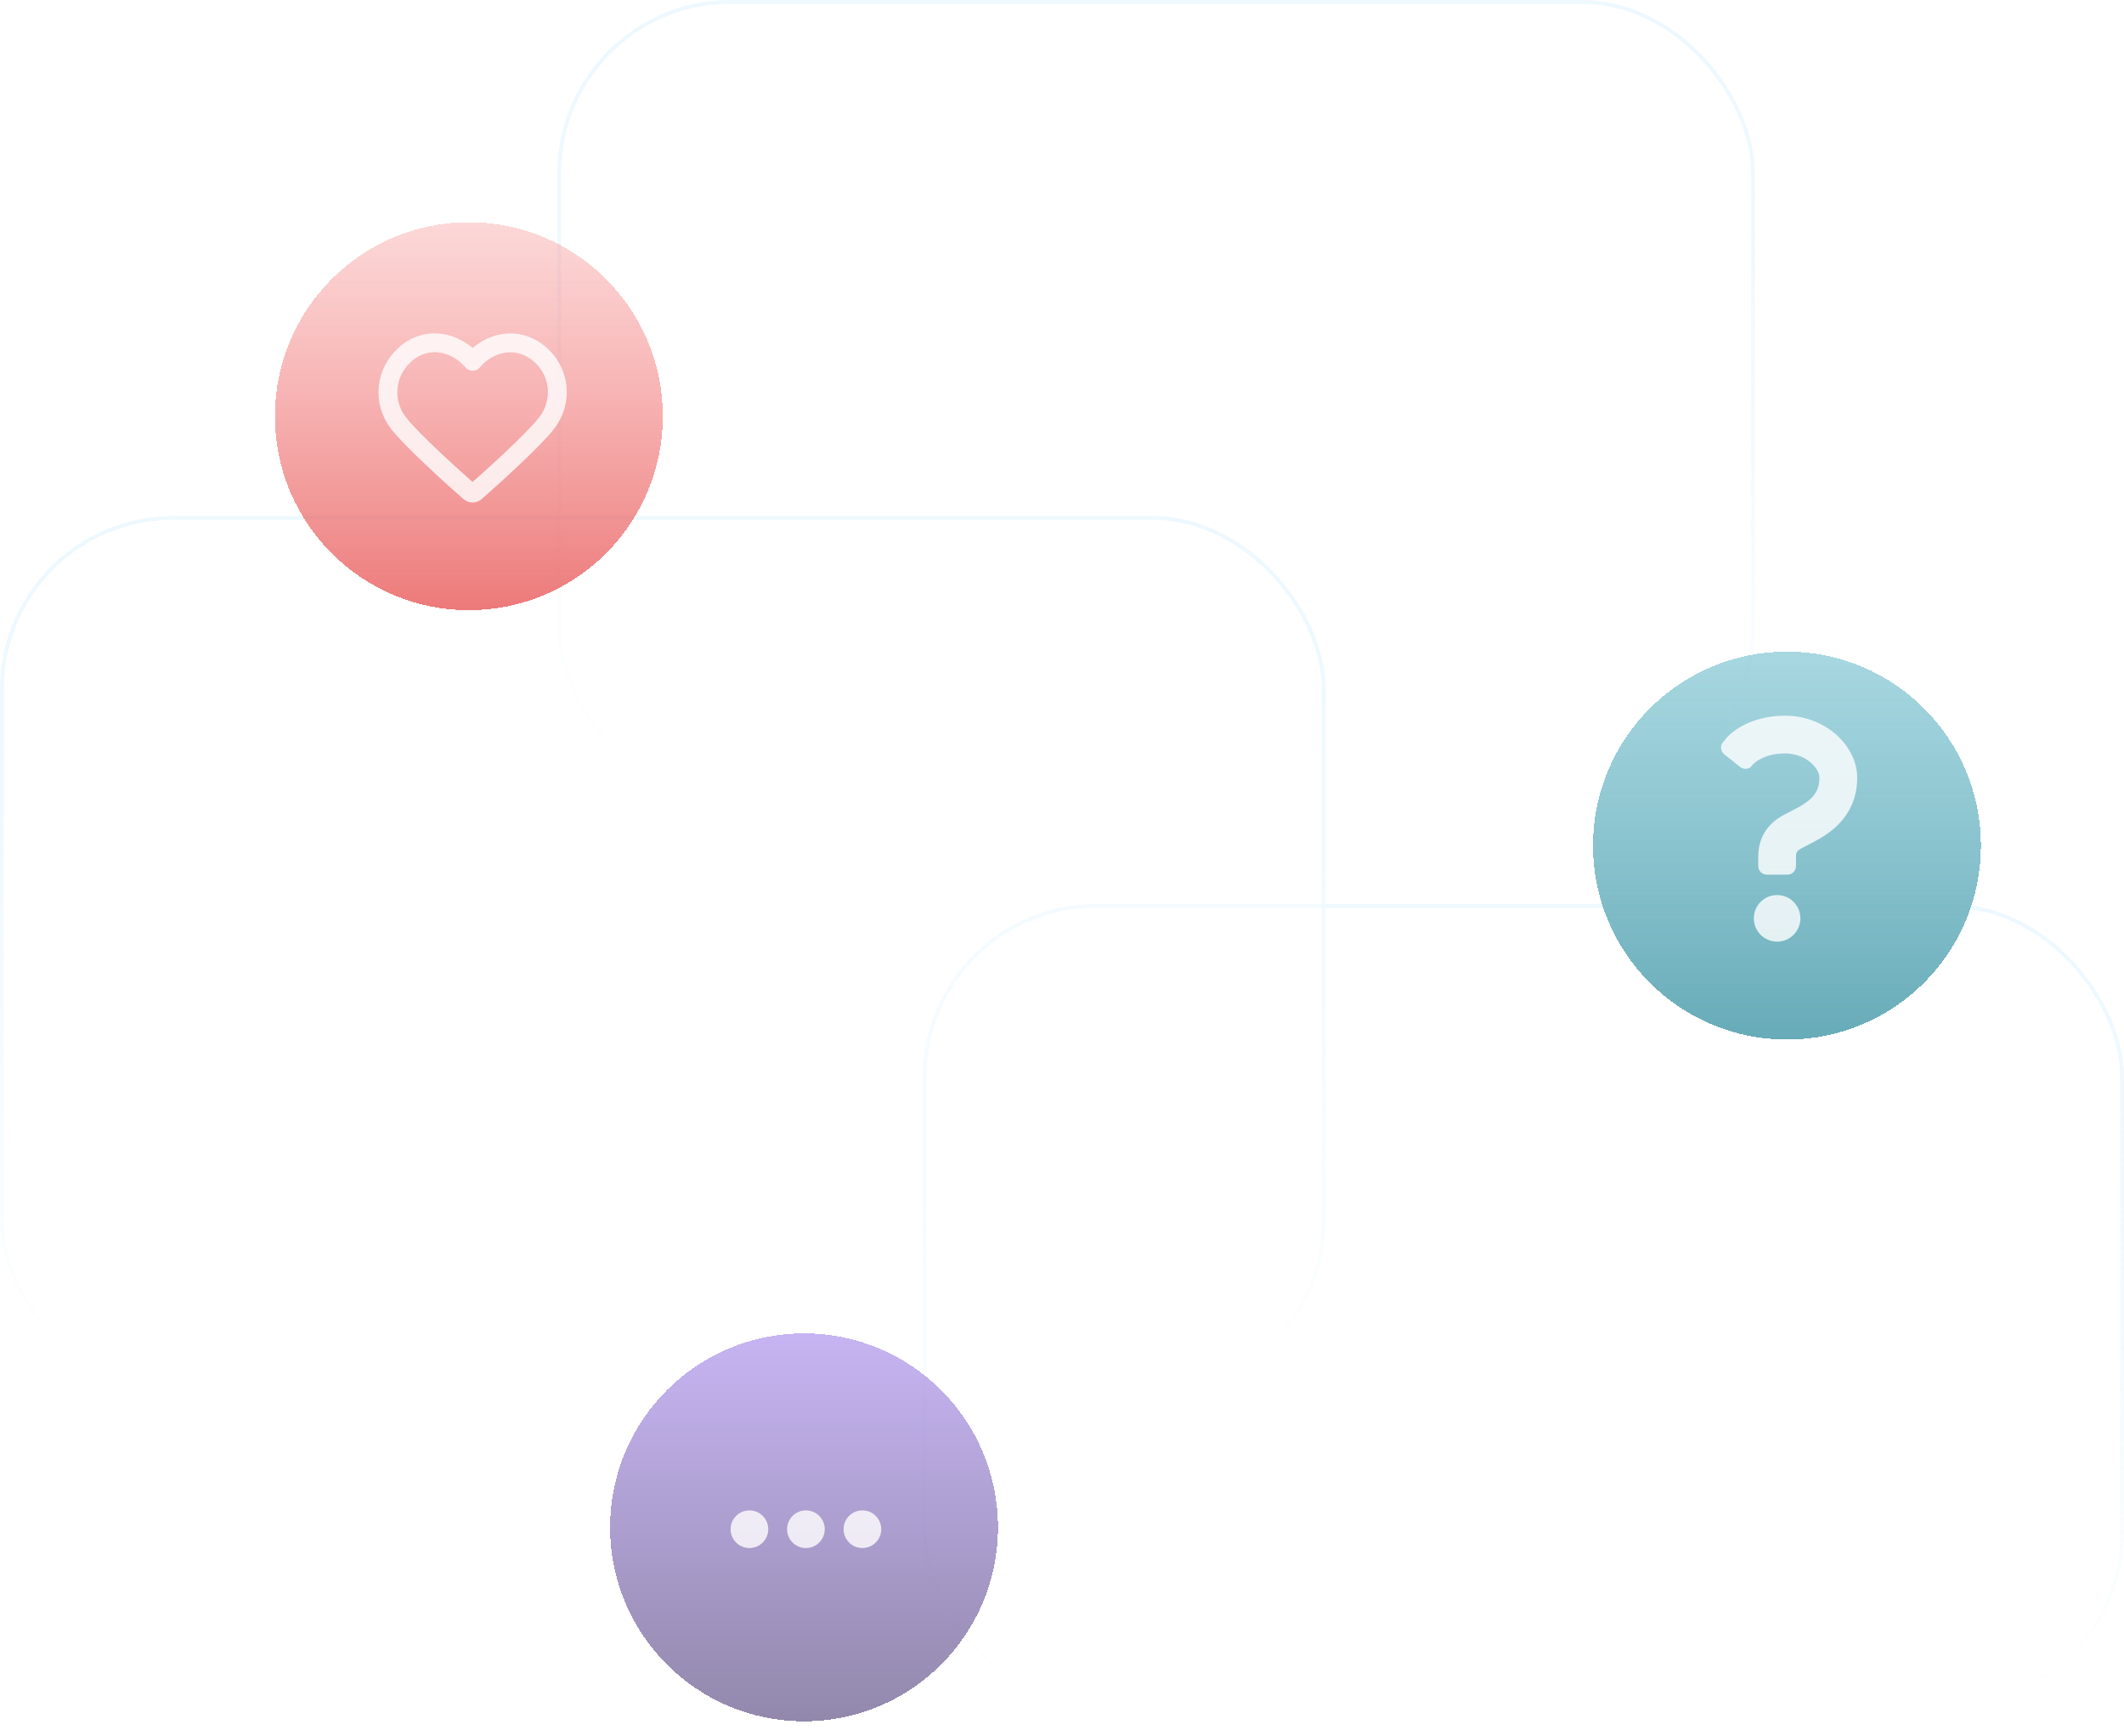
<svg width="564" height="461" viewBox="0 0 564 461" fill="none" xmlns="http://www.w3.org/2000/svg">
<g filter="url(#filter0_b_27_2)">
<rect x="148" width="318" height="213" rx="46" fill="white" fill-opacity="0.4"/>
<rect x="148.5" y="0.5" width="317" height="212" rx="45.5" stroke="url(#paint0_linear_27_2)"/>
</g>
<g filter="url(#filter1_b_27_2)">
<rect x="245" y="240" width="319" height="213" rx="46" fill="white" fill-opacity="0.4"/>
<rect x="245.5" y="240.5" width="318" height="212" rx="45.5" stroke="url(#paint1_linear_27_2)"/>
</g>
<g filter="url(#filter2_b_27_2)">
<rect y="137" width="352" height="233" rx="46" fill="white" fill-opacity="0.4"/>
<rect x="0.5" y="137.5" width="351" height="232" rx="45.5" stroke="url(#paint2_linear_27_2)"/>
</g>
<g filter="url(#filter3_bd_27_2)">
<circle cx="124.5" cy="106.5" r="51.5" fill="url(#paint3_linear_27_2)" fill-opacity="0.8" shape-rendering="crispEdges"/>
</g>
<g filter="url(#filter4_bd_27_2)">
<circle cx="474.5" cy="220.5" r="51.5" fill="url(#paint4_linear_27_2)" shape-rendering="crispEdges"/>
</g>
<g filter="url(#filter5_bd_27_2)">
<circle cx="213.5" cy="401.5" r="51.5" fill="url(#paint5_linear_27_2)" fill-opacity="0.7" shape-rendering="crispEdges"/>
</g>
<path d="M491.5 199.995C489.956 197.061 487.539 194.617 484.546 192.844C481.553 191.078 477.941 190 474.02 190C469.188 189.988 465.173 191.247 462.142 192.991C459.1 194.728 457.788 196.751 457.788 196.751C457.277 197.195 456.988 197.84 457 198.516C457.014 199.192 457.326 199.826 457.853 200.248L462.064 203.621C462.922 204.308 464.15 204.282 464.979 203.56C464.979 203.56 465.496 202.625 467.117 201.699C468.747 200.779 470.86 200.038 474.02 200.028C476.776 200.022 479.179 201.051 480.819 202.456C481.634 203.152 482.242 203.932 482.615 204.645C482.991 205.364 483.128 205.993 483.126 206.47C483.119 208.083 482.805 209.138 482.353 210.038C482.008 210.709 481.557 211.305 480.977 211.883C480.112 212.748 478.938 213.547 477.622 214.282C476.304 215.026 474.884 215.681 473.448 216.471C471.81 217.378 470.077 218.681 468.796 220.637C468.157 221.603 467.658 222.709 467.341 223.876C467.02 225.044 466.874 226.268 466.874 227.517C466.874 228.85 466.874 229.944 466.874 229.944C466.874 231.2 467.893 232.218 469.149 232.218H474.629C475.885 232.218 476.904 231.2 476.904 229.944C476.904 229.944 476.904 228.85 476.904 227.517C476.904 227.036 476.958 226.725 477.011 226.528C477.102 226.234 477.152 226.161 477.301 225.981C477.452 225.811 477.757 225.551 478.32 225.24C479.142 224.777 480.464 224.153 481.961 223.344C484.202 222.119 486.926 220.456 489.223 217.712C490.366 216.342 491.376 214.693 492.074 212.794C492.777 210.894 493.157 208.759 493.155 206.47C493.153 204.152 492.524 201.95 491.5 199.995Z" fill="white" fill-opacity="0.8"/>
<path d="M471.891 237.63C468.474 237.63 465.705 240.4 465.705 243.816C465.705 247.23 468.475 250 471.891 250C475.305 250 478.074 247.23 478.074 243.816C478.074 240.4 475.305 237.63 471.891 237.63Z" fill="white" fill-opacity="0.8"/>
<path fill-rule="evenodd" clip-rule="evenodd" d="M229 411C226.239 411 224 408.761 224 406C224 403.239 226.239 401 229 401C231.761 401 234 403.239 234 406C234 408.761 231.761 411 229 411ZM199 411C196.239 411 194 408.761 194 406C194 403.239 196.239 401 199 401C201.761 401 204 403.239 204 406C204 408.761 201.761 411 199 411ZM214 411C211.239 411 209 408.761 209 406C209 403.239 211.239 401 214 401C216.761 401 219 403.239 219 406C219 408.761 216.761 411 214 411Z" fill="white" fill-opacity="0.8"/>
<path fill-rule="evenodd" clip-rule="evenodd" d="M125.5 95.922C121.001 90.679 113.484 89.059 107.848 93.86C102.212 98.66 101.418 106.687 105.844 112.364C109.525 117.085 120.662 127.041 124.312 130.264C124.72 130.624 124.925 130.804 125.163 130.875C125.371 130.937 125.598 130.937 125.806 130.875C126.044 130.804 126.248 130.624 126.657 130.264C130.307 127.041 141.444 117.085 145.125 112.364C149.551 106.687 148.854 98.61 143.121 93.86C137.388 89.109 129.998 90.679 125.5 95.922Z" stroke="white" stroke-opacity="0.8" stroke-width="5" stroke-linecap="round" stroke-linejoin="round"/>
<defs>
<filter id="filter0_b_27_2" x="136" y="-12" width="342" height="237" filterUnits="userSpaceOnUse" color-interpolation-filters="sRGB">
<feFlood flood-opacity="0" result="BackgroundImageFix"/>
<feGaussianBlur in="BackgroundImageFix" stdDeviation="6"/>
<feComposite in2="SourceAlpha" operator="in" result="effect1_backgroundBlur_27_2"/>
<feBlend mode="normal" in="SourceGraphic" in2="effect1_backgroundBlur_27_2" result="shape"/>
</filter>
<filter id="filter1_b_27_2" x="233" y="228" width="343" height="237" filterUnits="userSpaceOnUse" color-interpolation-filters="sRGB">
<feFlood flood-opacity="0" result="BackgroundImageFix"/>
<feGaussianBlur in="BackgroundImageFix" stdDeviation="6"/>
<feComposite in2="SourceAlpha" operator="in" result="effect1_backgroundBlur_27_2"/>
<feBlend mode="normal" in="SourceGraphic" in2="effect1_backgroundBlur_27_2" result="shape"/>
</filter>
<filter id="filter2_b_27_2" x="-12" y="125" width="376" height="257" filterUnits="userSpaceOnUse" color-interpolation-filters="sRGB">
<feFlood flood-opacity="0" result="BackgroundImageFix"/>
<feGaussianBlur in="BackgroundImageFix" stdDeviation="6"/>
<feComposite in2="SourceAlpha" operator="in" result="effect1_backgroundBlur_27_2"/>
<feBlend mode="normal" in="SourceGraphic" in2="effect1_backgroundBlur_27_2" result="shape"/>
</filter>
<filter id="filter3_bd_27_2" x="69" y="51" width="111" height="115" filterUnits="userSpaceOnUse" color-interpolation-filters="sRGB">
<feFlood flood-opacity="0" result="BackgroundImageFix"/>
<feGaussianBlur in="BackgroundImageFix" stdDeviation="2"/>
<feComposite in2="SourceAlpha" operator="in" result="effect1_backgroundBlur_27_2"/>
<feColorMatrix in="SourceAlpha" type="matrix" values="0 0 0 0 0 0 0 0 0 0 0 0 0 0 0 0 0 0 127 0" result="hardAlpha"/>
<feOffset dy="4"/>
<feGaussianBlur stdDeviation="2"/>
<feComposite in2="hardAlpha" operator="out"/>
<feColorMatrix type="matrix" values="0 0 0 0 0 0 0 0 0 0 0 0 0 0 0 0 0 0 0.25 0"/>
<feBlend mode="normal" in2="effect1_backgroundBlur_27_2" result="effect2_dropShadow_27_2"/>
<feBlend mode="normal" in="SourceGraphic" in2="effect2_dropShadow_27_2" result="shape"/>
</filter>
<filter id="filter4_bd_27_2" x="419" y="165" width="111" height="115" filterUnits="userSpaceOnUse" color-interpolation-filters="sRGB">
<feFlood flood-opacity="0" result="BackgroundImageFix"/>
<feGaussianBlur in="BackgroundImageFix" stdDeviation="2"/>
<feComposite in2="SourceAlpha" operator="in" result="effect1_backgroundBlur_27_2"/>
<feColorMatrix in="SourceAlpha" type="matrix" values="0 0 0 0 0 0 0 0 0 0 0 0 0 0 0 0 0 0 127 0" result="hardAlpha"/>
<feOffset dy="4"/>
<feGaussianBlur stdDeviation="2"/>
<feComposite in2="hardAlpha" operator="out"/>
<feColorMatrix type="matrix" values="0 0 0 0 0 0 0 0 0 0 0 0 0 0 0 0 0 0 0.25 0"/>
<feBlend mode="normal" in2="effect1_backgroundBlur_27_2" result="effect2_dropShadow_27_2"/>
<feBlend mode="normal" in="SourceGraphic" in2="effect2_dropShadow_27_2" result="shape"/>
</filter>
<filter id="filter5_bd_27_2" x="150" y="338" width="127" height="127" filterUnits="userSpaceOnUse" color-interpolation-filters="sRGB">
<feFlood flood-opacity="0" result="BackgroundImageFix"/>
<feGaussianBlur in="BackgroundImageFix" stdDeviation="6"/>
<feComposite in2="SourceAlpha" operator="in" result="effect1_backgroundBlur_27_2"/>
<feColorMatrix in="SourceAlpha" type="matrix" values="0 0 0 0 0 0 0 0 0 0 0 0 0 0 0 0 0 0 127 0" result="hardAlpha"/>
<feOffset dy="4"/>
<feGaussianBlur stdDeviation="2"/>
<feComposite in2="hardAlpha" operator="out"/>
<feColorMatrix type="matrix" values="0 0 0 0 0 0 0 0 0 0 0 0 0 0 0 0 0 0 0.25 0"/>
<feBlend mode="normal" in2="effect1_backgroundBlur_27_2" result="effect2_dropShadow_27_2"/>
<feBlend mode="normal" in="SourceGraphic" in2="effect2_dropShadow_27_2" result="shape"/>
</filter>
<linearGradient id="paint0_linear_27_2" x1="307" y1="0" x2="307" y2="213" gradientUnits="userSpaceOnUse">
<stop stop-color="#DFF2FF" stop-opacity="0.56"/>
<stop offset="1" stop-color="white"/>
</linearGradient>
<linearGradient id="paint1_linear_27_2" x1="404.5" y1="240" x2="404.5" y2="453" gradientUnits="userSpaceOnUse">
<stop stop-color="#DFF2FF" stop-opacity="0.56"/>
<stop offset="1" stop-color="white"/>
</linearGradient>
<linearGradient id="paint2_linear_27_2" x1="176" y1="137" x2="176" y2="370" gradientUnits="userSpaceOnUse">
<stop stop-color="#DFF2FF" stop-opacity="0.56"/>
<stop offset="1" stop-color="white"/>
</linearGradient>
<linearGradient id="paint3_linear_27_2" x1="124.5" y1="55" x2="124.5" y2="158" gradientUnits="userSpaceOnUse">
<stop stop-color="#F68484" stop-opacity="0.4"/>
<stop offset="1" stop-color="#E85858"/>
</linearGradient>
<linearGradient id="paint4_linear_27_2" x1="474.5" y1="169" x2="474.5" y2="272" gradientUnits="userSpaceOnUse">
<stop stop-color="#80C5D2" stop-opacity="0.69"/>
<stop offset="1" stop-color="#67ABB8"/>
</linearGradient>
<linearGradient id="paint5_linear_27_2" x1="213.5" y1="350" x2="213.5" y2="453" gradientUnits="userSpaceOnUse">
<stop stop-color="#AF95EE"/>
<stop offset="1" stop-color="#645588"/>
</linearGradient>
</defs>
</svg>
